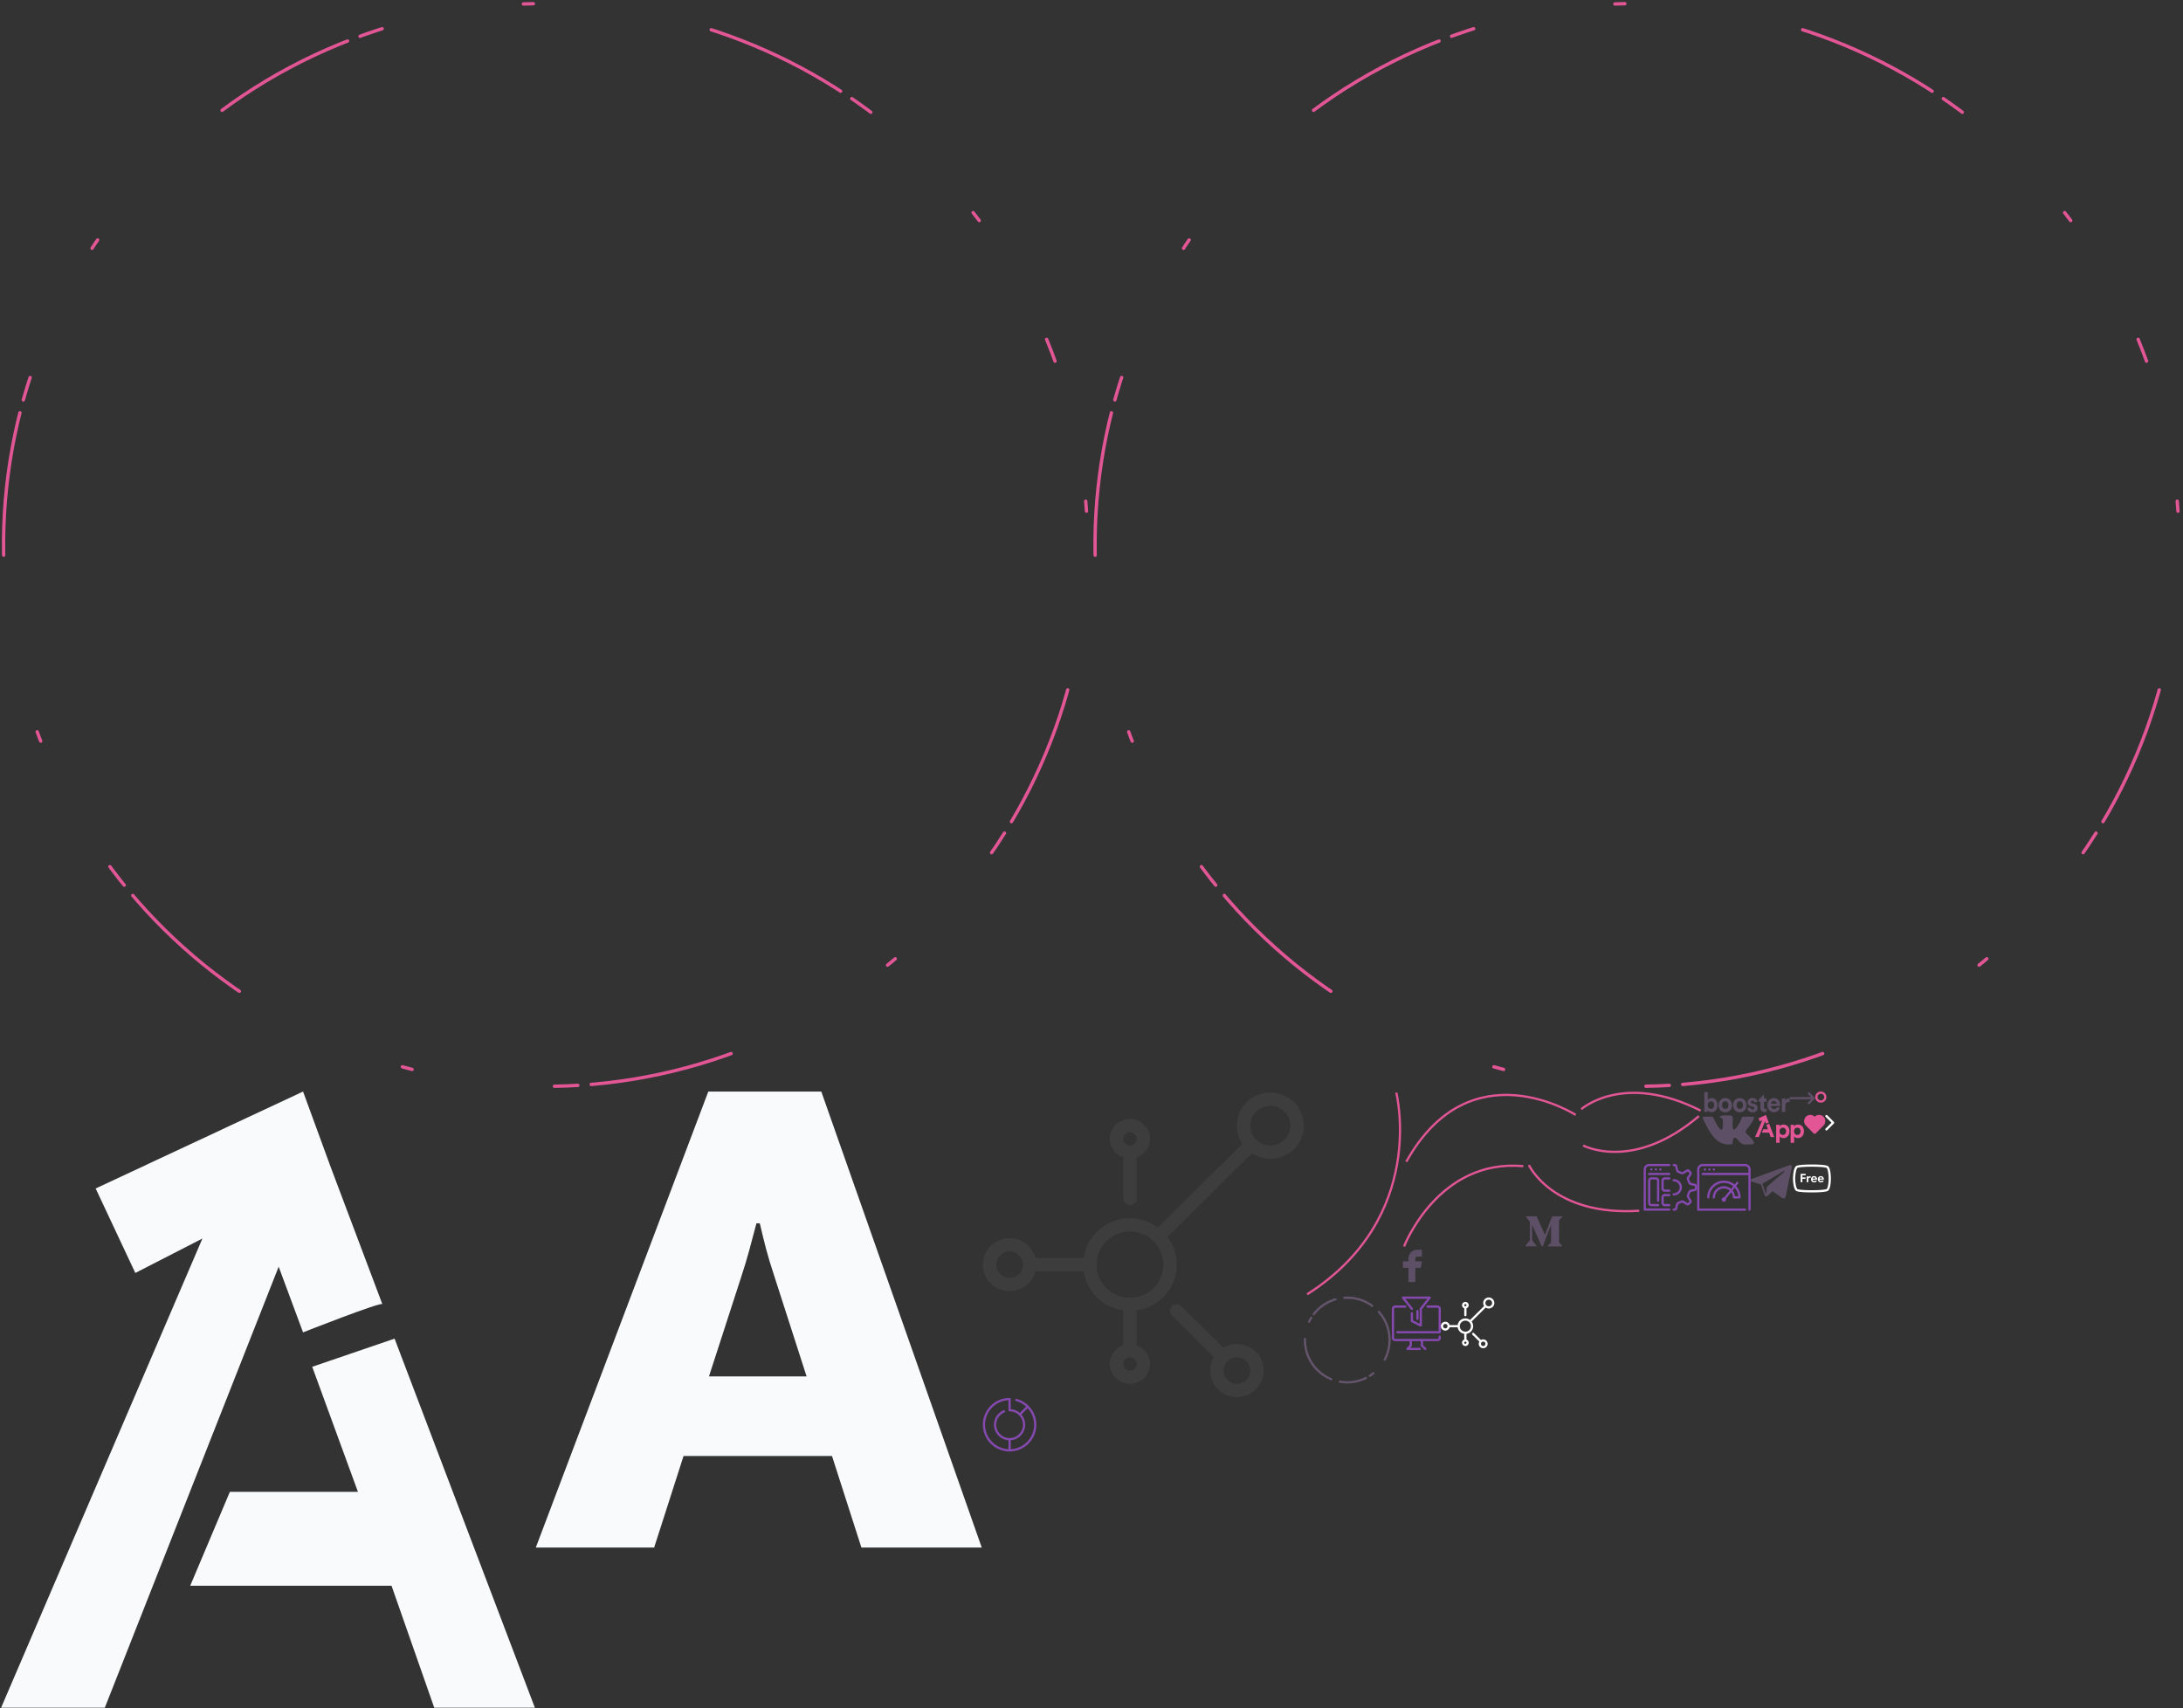 <?xml version="1.0" encoding="utf-8"?><svg width="1959" height="1533" viewBox="0 0 1959 1533" xmlns="http://www.w3.org/2000/svg" xmlns:xlink="http://www.w3.org/1999/xlink"><rect x="0" y="0" width="1959" height="1533" fill="#333333" stroke="none"/><svg width="402" height="410" viewBox="0 0 402 410" id="a" x="480" y="979.5" xmlns="http://www.w3.org/2000/svg"><path fill="#F9FAFB" fill-rule="evenodd" d="M.818 409.25H107.02l26.4-82.201h133.201l26.401 82.201h108.001L257.021.046H155.62L.818 409.25zM184.42 168.647c6.6-19.8 9.601-32.4 14.401-50.4h3c4.2 17.4 6 26.4 13.8 49.8l28.2 87.601H156.22l28.2-87.001z"/></svg><svg width="8" height="14" viewBox="0 0 8 14" id="arrow-right" x="1638" y="1000.5" xmlns="http://www.w3.org/2000/svg"><path fill="#FFF" fill-rule="evenodd" d="M7.681 7.73l-5.95 5.949a.999.999 0 1 1-1.414-1.414l5.267-5.267L.317 1.731A1 1 0 1 1 1.731.316l5.95 5.95a.994.994 0 0 1 .287.733.99.99 0 0 1-.287.731z"/></svg><svg width="79" height="79" viewBox="0 0 79 79" id="circle" x="1170" y="1163.5" xmlns="http://www.w3.org/2000/svg"><path fill="none" stroke="#64556D" stroke-dasharray="24, 8, 46, 16, 4, 4" stroke-linecap="round" stroke-linejoin="round" stroke-width="2" d="M39 1c20.987 0 38 17.013 38 38S59.987 77 39 77 1 59.987 1 39 18.013 1 39 1z"/></svg><svg width="979.5" height="979.5" viewBox="0 0 979.5 979.5" id="circle-big" xmlns="http://www.w3.org/2000/svg"><path fill="none" stroke="#E25695" stroke-dasharray="21, 129, 9, 162, 129, 12" stroke-linecap="round" stroke-width="3" d="M939.236 304.501c102.22 248.133-16.237 531.893-264.581 633.794-248.344 101.902-532.534-16.644-634.753-264.778-102.22-248.133 16.237-531.893 264.581-633.794C552.828-62.178 837.017 56.367 939.236 304.501z"/></svg><svg width="979.5" height="979.5" viewBox="0 0 979.5 979.5" id="circle-biggest" x="979.5" xmlns="http://www.w3.org/2000/svg"><path fill="none" stroke="#E25695" stroke-dasharray="21, 129, 9, 162, 129, 12" stroke-linecap="round" stroke-width="3" d="M939.236 304.501c102.22 248.133-16.237 531.893-264.581 633.794-248.344 101.902-532.534-16.644-634.753-264.778-102.22-248.133 16.237-531.893 264.581-633.794C552.828-62.178 837.017 56.367 939.236 304.501z"/></svg><svg width="10" height="10" viewBox="0 0 10 10" id="circle-line-end" x="1629" y="979.5" xmlns="http://www.w3.org/2000/svg"><path fill="#E25695" fill-rule="evenodd" d="M5 10A5 5 0 1 1 5.001-.001 5 5 0 0 1 5 10zm0-8a3 3 0 1 0 0 6 3 3 0 0 0 0-6z"/></svg><svg width="17" height="29" viewBox="0 0 17 29" id="fb" x="1259" y="1121.5" xmlns="http://www.w3.org/2000/svg"><path fill="#5D4F65" fill-rule="evenodd" d="M16.997 6.132h-4.223c-.913 0-1.656.739-1.656 1.647v2.584h5.879l-.924 5.873h-4.955v12.759H4.957V16.236H.003v-5.873h4.954V7.779c0-4.287 3.507-7.775 7.817-7.775h4.223v6.128z"/></svg><svg width="36" height="26" viewBox="0 0 36 26" id="free" x="1608" y="1044.5" xmlns="http://www.w3.org/2000/svg"><path fill="#FFF" fill-rule="evenodd" d="M32.398 24.109c-.863.621-4.276 1.446-14.406 1.446-10.861 0-13.461-.946-13.977-1.256-2.683-1.612-2.999-9.127-3.032-11.085.024-1.482.285-9.794 3.034-11.445C4.534 1.457 7.143.505 17.992.505c10.123 0 13.539.83 14.406 1.454 2.408 1.735 2.613 9.276 2.619 11.23-.007 2.43-.276 9.234-2.619 10.92zM31.23 3.581c-.351-.251-3.358-1.076-13.238-1.076-9.55 0-12.564.748-12.944.978-.954.572-1.986 5.013-2.065 9.726.08 4.724 1.098 8.796 2.063 9.375.379.229 3.385.971 12.946.971 9.888 0 12.889-.818 13.238-1.069.85-.612 1.773-4.468 1.787-9.291-.014-4.748-.931-8.996-1.787-9.614zm-6.494 10.517c0 .726.616 1.352 1.364 1.352.484 0 .825-.208 1.057-.549h1.441c-.341.89-1.122 1.661-2.509 1.661-1.573 0-2.805-1.144-2.805-2.861 0-1.507.99-2.772 2.706-2.772 1.739 0 2.685 1.298 2.685 2.772 0 .121 0 .253-.022.397h-3.917zm1.243-2.135c-.726 0-1.177.539-1.232 1.122h2.464c-.065-.616-.539-1.122-1.232-1.122zm-7.326 2.135c0 .726.616 1.352 1.364 1.352.484 0 .825-.208 1.057-.549h1.441c-.341.89-1.122 1.661-2.509 1.661-1.573 0-2.805-1.144-2.805-2.861 0-1.507.99-2.772 2.706-2.772 1.739 0 2.685 1.298 2.685 2.772 0 .121 0 .253-.022.397h-3.917zm1.243-2.135c-.726 0-1.177.539-1.232 1.122h2.465c-.066-.616-.54-1.122-1.233-1.122zm-5.071 1.848v2.564H13.34v-5.27h1.452v.814h.033c.286-.517.836-.968 1.541-.968.209 0 .341.011.484.044v1.386a3.827 3.827 0 0 0-.705-.066c-.88 0-1.32.55-1.32 1.496zM9.446 12.04h2.806v1.298H9.446v3.037H7.873V8.871h4.489v1.365H9.446v1.804z"/></svg><svg width="19" height="17" viewBox="0 0 19 17" id="heart" x="1619" y="1000.5" xmlns="http://www.w3.org/2000/svg"><path fill="#E25695" fill-rule="evenodd" d="M1.622 1.631c-2.172 2.194-2.172 5.751 0 7.943l6.991 7.061a1.228 1.228 0 0 0 1.748 0l6.992-7.061c2.172-2.192 2.172-5.749 0-7.943a5.525 5.525 0 0 0-7.866 0 5.524 5.524 0 0 0-7.865 0z"/></svg><svg width="48" height="47" viewBox="0 0 48 47" id="icon-1" x="1293" y="1163.5" xmlns="http://www.w3.org/2000/svg"><path fill="#FFF" fill-rule="evenodd" d="M46.536 9.277A5.013 5.013 0 0 1 43 10.725a5.022 5.022 0 0 1-2.757-.819L27.598 22.425A6.84 6.84 0 0 1 29 26.568c0 3.489-2.621 6.376-6.016 6.852.003.027.016.051.016.077v5.133c1.161.41 2 1.499 2 2.787 0 1.638-1.346 2.97-3 2.97s-3-1.332-3-2.97c0-1.288.839-2.377 2-2.787v-5.133c0-.026.013-.05.016-.077-3.067-.43-5.495-2.829-5.936-5.863H7.858A3.988 3.988 0 0 1 4 30.527c-2.206 0-4-1.776-4-3.959 0-2.185 1.794-3.961 4-3.961a3.988 3.988 0 0 1 3.858 2.97h7.222c.488-3.352 3.401-5.94 6.92-5.94 1.569 0 3.015.521 4.184 1.388L38.829 8.507A4.884 4.884 0 0 1 38 5.777c0-1.322.52-2.565 1.465-3.499 1.949-1.931 5.122-1.929 7.071 0A4.89 4.89 0 0 1 48 5.777c0 1.323-.52 2.565-1.464 3.5zM4 24.588c-1.103 0-2 .887-2 1.98 0 1.092.897 1.98 2 1.98s2-.888 2-1.98c0-1.093-.897-1.98-2-1.98zm17 16.829c0 .547.449.991 1 .991.551 0 1-.444 1-.991a.996.996 0 0 0-1-.99c-.551 0-1 .444-1 .99zm1-19.8c-2.757 0-5 2.221-5 4.951 0 2.729 2.243 4.95 5 4.95s5-2.221 5-4.95c0-2.73-2.243-4.951-5-4.951zM45.122 3.678A3.008 3.008 0 0 0 43 2.81c-.769 0-1.537.289-2.122.868A2.934 2.934 0 0 0 40 5.777c0 .795.312 1.54.879 2.1a3.024 3.024 0 0 0 4.243 0c.566-.56.878-1.305.878-2.1 0-.793-.312-1.539-.878-2.099zM23 10.546v6.122c0 .547-.448.99-1 .99s-1-.443-1-.99v-6.122c-1.161-.41-2-1.5-2-2.789 0-1.637 1.346-2.969 3-2.969s3 1.332 3 2.969c0 1.289-.839 2.379-2 2.789zm-1-3.778c-.551 0-1 .443-1 .989 0 .547.449.99 1 .99.551 0 1-.443 1-.99a.996.996 0 0 0-1-.989zm7.707 26.03l6.274 6.211A3.972 3.972 0 0 1 38 38.447c2.206 0 4 1.777 4 3.961 0 2.183-1.794 3.959-4 3.959s-4-1.776-4-3.959c0-.733.215-1.41.567-1.999l-6.274-6.212a.98.98 0 0 1 0-1.399 1.004 1.004 0 0 1 1.414 0zM38 44.387c1.103 0 2-.888 2-1.979a1.993 1.993 0 0 0-2-1.981c-1.103 0-2 .889-2 1.981 0 1.091.897 1.979 2 1.979z"/></svg><svg width="44" height="48" viewBox="0 0 44 48" id="icon-2" x="1249" y="1163.5" xmlns="http://www.w3.org/2000/svg"><path fill="#8549B0" fill-rule="evenodd" d="M41 40H28v3.599l2.7 2.7c.4.4.4 1 0 1.4-.2.2-.45.3-.7.3-.25 0-.5-.1-.7-.3l-3-3c-.2-.2-.3-.449-.3-.7V40h-8v3.999c0 .251-.1.5-.3.7l-1.3 1.3H25c.55 0 1 .451 1 1 0 .55-.45 1-1 1H14c-.4 0-.75-.25-.9-.6-.15-.4-.1-.8.2-1.1l2.7-2.7V40H3c-1.65 0-3-1.351-3-3V10.999c0-1.649 1.35-3 3-3h9c.55 0 1 .451 1 1 0 .551-.45 1-1 1H3c-.55 0-1 .451-1 1V37c0 .549.45 1 1 1h38c.6 0 1-.351 1-.501V36c0-.551.45-1 1-1s1 .449 1 1v1.499C44 38.9 42.65 40 41 40zm2-7.001H5c-.55 0-1-.45-1-1s.45-1 1-1h37v-20c0-.549-.45-1-1-1h-9c-.55 0-1-.449-1-1 0-.549.45-1 1-1h9c1.65 0 3 1.351 3 3v21c0 .55-.45 1-1 1zm-19-20v7c0 .55-.45 1-1 1s-1-.45-1-1v-7c0-.549.45-1 1-1s1 .451 1 1zm3-1.649v14.649c0 .35-.15.651-.45.851-.2.1-.35.149-.55.149-.15 0-.3-.049-.45-.1l-8-4c-.35-.15-.55-.5-.55-.9v-7c0-.549.45-1 1-1s1 .451 1 1v6.4l6 3v-13.4c0-.25.1-.45.2-.6L31.95 2H12.1l6.65 8.35c.35.449.3 1.049-.15 1.399-.45.35-1.05.3-1.4-.15l-8-10C9 1.3 8.95.9 9.1.549 9.25.2 9.6 0 10 0h24c.4 0 .75.2.9.549.2.351.15.751-.1 1.05L27 11.35z"/></svg><svg width="49" height="42" viewBox="0 0 49 42" id="icon-3" x="1474" y="1044.5" xmlns="http://www.w3.org/2000/svg"><path fill="#8549B0" fill-rule="evenodd" d="M27.976 15.626c-.55 0-1-.449-1-.998 0-.55.45-.999 1-.999 4.05 0 7.35 3.296 7.35 7.341 0 4.046-3.3 7.342-7.35 7.342-.55 0-1-.449-1-.999s.45-.999 1-.999c2.95 0 5.35-2.397 5.35-5.344 0-2.947-2.4-5.344-5.35-5.344zm19.2 8.64l-3.75.849c-.2.051-.5.3-.55.5l-1.15 2.747c-.1.249-.1.649 0 .798l2.05 3.247c.55.849.4 2.097-.3 2.797l-1.4 1.397c-.7.7-1.95.85-2.8.3l-3.25-2.047c-.2-.1-.6-.15-.75-.05l-2.75 1.149c-.25.05-.5.35-.55.548l-.85 3.747c-.25.999-1.2 1.747-2.2 1.747h-1c-.55 0-1-.449-1-.998 0-.549.45-.999 1-.999h1c.1 0 .25-.1.25-.2l.85-3.745c.2-.849 1-1.699 1.85-1.998l2.6-1.098c.75-.4 1.9-.35 2.65.149l3.25 2.048c.05.05.25 0 .3-.05l1.4-1.398c.05-.05.1-.25.05-.3l-2.05-3.246c-.45-.8-.5-1.948-.1-2.747l1.1-2.547c.25-.8 1.1-1.549 2-1.748l3.75-.849c.1-.05.2-.15.2-.25v-1.998c0-.099-.1-.249-.2-.249l-3.75-.849c-.85-.2-1.7-1-2-1.848l-1.1-2.597c-.4-.749-.35-1.899.15-2.647l2.05-3.246c.05-.05 0-.25-.05-.3l-1.4-1.398c-.05-.05-.25-.1-.3-.05l-3.25 2.047c-.8.45-1.95.5-2.75.1l-2.6-1.049c-.8-.249-1.55-1.098-1.75-1.997l-.85-3.746c-.05-.1-.15-.2-.25-.2h-1c-.55 0-1-.449-1-.999 0-.549.45-.998 1-.998h1c1 0 1.95.749 2.15 1.748l.85 3.745c.05.2.3.5.5.55l2.8 1.149c.25.099.65.099.8 0l3.25-2.049c.85-.549 2.1-.399 2.8.3l1.4 1.399c.7.698.85 1.947.3 2.797l-2.05 3.245c-.1.2-.15.6-.05.75l1.15 2.746c.1.251.4.5.6.55l3.75.849a2.27 2.27 0 0 1 1.7 2.298v1.997c0 .999-.75 1.997-1.75 2.197zm-23.2 17.68h-22c-.55 0-1-.449-1-.999V4.989c0-2.747 2.25-4.994 5-4.994h18c.55 0 1 .449 1 .998 0 .55-.45.999-1 .999h-18c-1.65 0-3 1.349-3 2.997v34.959h21c.55 0 1 .45 1 .999 0 .55-.45.999-1 .999zm-4-5.993h4c.55 0 1 .45 1 .998 0 .55-.45 1-1 1h-4c-1.65 0-3-1.35-3-2.997V29.96a3.008 3.008 0 0 1 3-2.997h4c.55 0 1 .45 1 1 0 .548-.45.998-1 .998h-4c-.55 0-1 .45-1 .999v4.994c0 .549.45.999 1 .999zm0-12.985h4c.55 0 1 .449 1 .999 0 .549-.45.999-1 .999h-4c-1.65 0-3-1.349-3-2.997v-6.991a3.007 3.007 0 0 1 3-2.997h4c.55 0 1 .449 1 .999 0 .549-.45.998-1 .998h-4c-.55 0-1 .45-1 1v6.991c0 .549.45.999 1 .999zm-12 12.985h6c.55 0 1 .45 1 .998 0 .55-.45 1-1 1h-6c-1.65 0-3-1.35-3-2.997V14.978a3.007 3.007 0 0 1 3-2.997h4c1.65 0 3 1.348 3 2.997v17.979c0 .549-.45.998-1 .998s-1-.449-1-.998V14.978c0-.55-.45-1-1-1h-4c-.55 0-1 .45-1 1v19.976c0 .549.45.999 1 .999zm-1-30.964a1 1 0 1 1 1.999.001 1 1 0 0 1-1.999-.001zm4 0a1 1 0 1 1 1.999.001 1 1 0 0 1-1.999-.001zm4 0a1 1 0 1 1 1.999.001 1 1 0 0 1-1.999-.001zm10 3.995c0 .55-.45.999-1 .999h-18c-.55 0-1-.449-1-.999 0-.549.45-.999 1-.999h18c.55 0 1 .45 1 .999z"/></svg><svg width="48" height="48" viewBox="0 0 48 48" id="icon-4" x="882" y="1254.5" xmlns="http://www.w3.org/2000/svg"><path fill="#8549B0" fill-rule="evenodd" d="M30.257.823a1 1 0 1 0-.52 1.932 21.856 21.856 0 0 1 9.088 5.006l-5.668 5.668A13.927 13.927 0 0 0 25 10.036V.999a1 1 0 0 0-1-1c-13.233 0-24 10.767-24 24s10.767 24 24 24 24-10.767 24-24C48 13.167 40.704 3.637 30.257.823zM2 23.999C2 12.204 11.332 2.546 23 2.021v8.978a1 1 0 0 0 1 1c6.617 0 12 5.383 12 12s-5.383 12-12 12-12-5.383-12-12c0-4.861 2.899-9.21 7.385-11.081a1 1 0 1 0-.77-1.846A13.97 13.97 0 0 0 10 23.999c0 7.382 5.747 13.433 13 13.949v8.025C11.332 45.448 2 35.795 2 23.999zm23 21.975v-8.025c7.253-.517 13-6.568 13-13.95 0-3.5-1.302-6.695-3.433-9.153l5.676-5.676A22.012 22.012 0 0 1 46 23.999c0 11.796-9.332 21.449-21 21.975z"/></svg><svg width="48" height="42" viewBox="0 0 48 42" id="icon-5" x="1523" y="1044.5" xmlns="http://www.w3.org/2000/svg"><path fill="#8549B0" fill-rule="evenodd" d="M16 4.999a1 1 0 1 1-2 0 1 1 0 0 1 2 0zm-4 0a1 1 0 1 1-2 0 1 1 0 0 1 2 0zm-4 0a1 1 0 1 1-2 0 1 1 0 0 1 2 0zm30 26h-5c-.55 0-1-.45-1-1 0-1.7-.55-3.299-1.45-4.6l-4.7 5.85c.1.2.15.45.15.701 0 1.1-.9 2-2 2s-2-.9-2-2 .9-2.001 2-2.001c.1 0 .2.05.3.05l4.9-6.1c-1.4-1.15-3.2-1.9-5.2-1.9-4.4 0-8 3.601-8 8 0 .55-.45 1-1 1s-1-.45-1-1c0-5.5 4.5-10 10-10 2.45 0 4.7.9 6.45 2.35l1.9-2.35c-2.25-1.85-5.15-3-8.3-3-7.15 0-13 5.85-13 13 0 .55-.45 1-1 1s-1-.45-1-1c0-8.25 6.75-15 15-15 3.6 0 6.95 1.3 9.55 3.451l1.65-2.051c.35-.4.95-.5 1.4-.15.4.35.5.95.15 1.4l-1.8 2.2c2.5 2.651 4 6.25 4 10.15 0 .55-.45 1-1 1zm-4.25-9.6l-1.9 2.401a10.006 10.006 0 0 1 2.1 5.199h3c-.2-2.9-1.4-5.5-3.2-7.6zM47 41.999c-.55 0-1-.45-1-.999V9.999H5c-.55 0-1-.45-1-1s.45-1 1-1h41v-3c0-1.65-1.35-3-3-3H5c-1.65 0-3 1.35-3 3V40h41c.55 0 1 .449 1 1 0 .549-.45.999-1 .999H1c-.55 0-1-.45-1-.999V4.999c0-2.75 2.25-5 5-5h38c2.75 0 5 2.25 5 5V41c0 .549-.45.999-1 .999z"/></svg><svg width="105" height="47" viewBox="0 0 105 47" id="line-2" x="1369" y="1044.5" xmlns="http://www.w3.org/2000/svg"><path fill="none" stroke="#E25695" stroke-width="2" d="M3 1s21.39 45.999 99 41"/></svg><svg width="110" height="77" viewBox="0 0 110 77" id="line-3" x="1259" y="1044.5" xmlns="http://www.w3.org/2000/svg"><path fill="none" stroke="#E25695" stroke-width="2" d="M1 74S31.39-5.001 108 1.999"/></svg><svg width="89" height="184" viewBox="0 0 89 184" id="line-4" x="1170" y="979.5" xmlns="http://www.w3.org/2000/svg"><path fill="none" stroke="#E25695" stroke-width="2" d="M83 .999s28.39 112-80 181"/></svg><svg width="159" height="65" viewBox="0 0 159 65" id="line-5" x="1259" y="979.5" xmlns="http://www.w3.org/2000/svg"><path fill="none" stroke="#E25695" stroke-width="2" d="M155 20.999s-94.61-61-152 42"/></svg><svg width="110" height="38" viewBox="0 0 110 38" id="line-6" x="1418" y="1000.5" xmlns="http://www.w3.org/2000/svg"><path fill="none" stroke="#E25695" stroke-width="2" d="M2.688 27.397s44.65 24.08 103.868-26.334"/></svg><svg width="111" height="21" viewBox="0 0 111 21" id="line1" x="1418" y="979.5" xmlns="http://www.w3.org/2000/svg"><path fill="none" stroke="#E25695" stroke-width="2" d="M1.019 15.871s37.775-33.86 107.146 1.296"/></svg><svg width="480" height="553" viewBox="0 0 480 553" id="logo-a" y="979.5" xmlns="http://www.w3.org/2000/svg"><path fill="#F9FAFB" fill-rule="evenodd" d="M271.961 216.156L250.072 157.2 94.055 552.966H.983l180.659-421.03-60.21 30.882-35.591-75.794L271.961.023l24.645 67.368 46.538 123.486c0-2.824-71.183 25.25-71.183 25.25v.029zm208.034 336.81h-90.314l-38.323-109.471H170.699l35.567-84.22h114.959l-41.05-112.251 73.912-25.264 125.908 331.206z"/></svg><svg width="44" height="25" viewBox="0 0 44 25" id="logo-left" x="1575" y="1000.5" xmlns="http://www.w3.org/2000/svg"><path fill="#E25695" fill-rule="evenodd" d="M27.84 14.67c0 2.046-1.319 3.313-2.941 3.313-1.623 0-2.941-1.267-2.941-3.313 0-2.047 1.318-3.215 2.941-3.215 1.622 0 2.941 1.168 2.941 3.215zm-5.781 10.329v-5.652c.609.779 1.725 1.461 3.347 1.461 3.347 0 5.477-2.631 5.477-6.138 0-3.411-1.927-6.043-5.375-6.043-1.724 0-3.043.781-3.55 1.657V8.822h-3.042v16.177h3.143zM40.821 14.67c0 2.046-1.319 3.313-2.942 3.313-1.622 0-2.94-1.267-2.94-3.313 0-2.047 1.318-3.215 2.941-3.215 1.622 0 2.94 1.168 2.94 3.215h.001zm-5.782 10.329v-5.652c.609.779 1.724 1.461 3.347 1.461 3.346 0 5.476-2.631 5.476-6.138.001-3.411-1.926-6.043-5.374-6.043-1.724 0-3.042.781-3.549 1.657V8.822h-3.043v16.177h3.144-.001zM9.723 7.758l-.786-2.114-5.604 14.185H-.01l6.489-15.09-2.163 1.107-1.278-2.717L9.723.011l.885 2.415 1.672 4.426c0-.101-2.557.904-2.557.904v.002zm7.472 12.071h-3.244l-1.376-3.923H6.086l1.277-3.019h4.129l-1.474-4.023 2.655-.905 4.522 11.87z"/></svg><svg width="77" height="19" viewBox="0 0 77 19" id="logo-right" x="1529" y="979.5" xmlns="http://www.w3.org/2000/svg"><path fill="#5D4F65" fill-rule="evenodd" d="M76.31 6.187c-.994 0-2.584.306-3.28 1.931V6.289h-2.984v11.995h3.083v-5.488c0-2.644 1.391-3.356 2.983-3.356.298 0 .596 0 .895.101V6.289c-.199-.102-.398-.102-.697-.102zm-16.108 4.676c.1-1.322 1.194-2.44 2.585-2.338 1.79 0 2.486 1.22 2.586 2.338h-5.171zm2.487-4.981c-2.984 0-5.668 2.542-5.668 6.302 0 4.067 2.784 6.405 5.966 6.405 2.784 0 4.673-1.729 5.27-3.862l-2.586-.815c-.398 1.12-1.193 1.831-2.585 1.831-1.592 0-2.784-1.118-2.884-2.745h8.254v-1.017c-.1-3.761-2.188-6.099-5.767-6.099zM53.938 2.63l-4.773 4.878v1.627h1.691v5.592c0 2.338 1.392 3.761 3.679 3.761.895 0 1.492-.203 1.789-.305V15.54c-.198 0-.596.102-.993.102-.895 0-1.393-.305-1.393-1.423V9.135h2.287V6.289h-2.287V2.63zm-9.147 8.335l-1.592-.407c-.596-.101-1.093-.508-1.093-1.118 0-.712.696-1.22 1.492-1.22 1.292 0 1.789.915 1.889 1.627l2.585-.61c-.1-1.322-1.193-3.457-4.474-3.457-2.486 0-4.276 1.83-4.276 3.965 0 1.728.994 3.051 3.281 3.559l1.492.405c.895.203 1.193.61 1.193 1.221 0 .61-.497 1.22-1.492 1.22-1.391 0-1.988-.915-2.087-1.831l-2.685.611c.099 1.321 1.292 3.76 4.772 3.76 2.983 0 4.475-2.033 4.475-3.963 0-1.831-1.194-3.254-3.48-3.762zM32.262 15.64c-1.492 0-2.883-1.219-2.883-3.456 0-2.236 1.391-3.456 2.883-3.456s2.884 1.118 2.884 3.456-1.392 3.456-2.884 3.456zm0-9.758c-3.48 0-6.065 2.642-6.065 6.404 0 3.659 2.585 6.404 6.065 6.404 3.48 0 6.065-2.643 6.065-6.404-.099-3.762-2.684-6.404-6.065-6.404zM19.236 15.64c-1.491 0-2.883-1.219-2.883-3.456 0-2.236 1.392-3.456 2.883-3.456 1.492 0 2.884 1.118 2.884 3.456s-1.292 3.456-2.884 3.456zm0-9.758c-3.48 0-6.065 2.642-6.065 6.404 0 3.659 2.585 6.404 6.065 6.404 3.481 0 6.066-2.643 6.066-6.404 0-3.762-2.585-6.404-6.065-6.404h-.001zM6.41 15.64c-1.592 0-2.884-1.219-2.884-3.456 0-2.236 1.293-3.355 2.884-3.355s2.883 1.221 2.883 3.355C9.193 14.421 8 15.64 6.41 15.64zm.597-9.758c-1.691 0-2.984.813-3.481 1.626V.596H.444v17.688h2.983V16.86c.596 1.017 1.79 1.729 3.381 1.729 3.281 0 5.469-2.744 5.469-6.405.099-3.557-1.89-6.302-5.27-6.302z"/></svg><svg width="33" height="27" viewBox="0 0 33 27" id="m" x="1369" y="1091.5" xmlns="http://www.w3.org/2000/svg"><path fill="#5D4F65" fill-rule="evenodd" d="M3.913 5.506a1.335 1.335 0 0 0-.416-1.111L.416.568v-.571h9.567l7.395 16.717L23.88-.003H33v.571l-2.635 2.604a.806.806 0 0 0-.292.762v19.13a.805.805 0 0 0 .292.762l2.573 2.604v.572H19.997v-.572l2.665-2.667c.262-.27.262-.349.262-.762V7.538l-7.41 19.4h-1.001l-8.628-19.4v13.003a1.827 1.827 0 0 0 .478 1.492l3.466 4.334v.571H0v-.571l3.466-4.334c.371-.396.537-.95.447-1.492V5.506z"/></svg><svg width="23" height="12" viewBox="0 0 23 12" id="quit" x="1606" y="979.5" xmlns="http://www.w3.org/2000/svg"><path fill="#5D4F65" fill-rule="evenodd" d="M18.046 11.078a.994.994 0 0 1-1.413 0 .999.999 0 0 1 0-1.414l2.678-2.678H.984a1 1 0 1 1 0-2.002H19.25l-2.617-2.616A.999.999 0 1 1 18.046.954l4.907 5.061-4.907 5.063z"/></svg><svg width="288" height="275" viewBox="0 0 288 275" id="start" x="882" y="979.5" xmlns="http://www.w3.org/2000/svg"><path fill="#FFF" fill-rule="evenodd" d="M279.216 51.62c-5.85 5.791-13.536 8.684-21.216 8.684-5.778 0-11.55-1.639-16.542-4.906l-75.87 75.111c5.256 6.943 8.412 15.527 8.412 24.853 0 20.938-15.726 38.259-36.096 41.116.018.162.096.303.096.463v30.793c6.966 2.46 12 8.993 12 16.727 0 9.825-8.076 17.821-18 17.821s-18-7.996-18-17.821c0-7.734 5.034-14.267 12-16.727v-30.793c0-.16.078-.303.096-.463-18.402-2.577-32.97-16.976-35.616-35.176H47.148c-2.682 10.223-12 17.819-23.148 17.819-13.236 0-24-10.656-24-23.759 0-13.104 10.764-23.76 24-23.76 11.148 0 20.466 7.596 23.148 17.82H90.48c2.928-20.113 20.406-35.64 41.52-35.64 9.414 0 18.09 3.125 25.104 8.328l75.87-75.111A29.29 29.29 0 0 1 228 30.622c0-7.936 3.12-15.39 8.79-20.998 11.694-11.583 30.732-11.571 42.426 0C284.88 15.232 288 22.687 288 30.622c0 7.937-3.12 15.391-8.784 20.998zM24 143.481c-6.618 0-12 5.328-12 11.881 0 6.552 5.382 11.88 12 11.88s12-5.328 12-11.88c0-6.553-5.382-11.881-12-11.881zm102 100.98c0 3.278 2.694 5.941 6 5.941s6-2.663 6-5.941-2.694-5.94-6-5.94-6 2.662-6 5.94zm6-118.799c-16.542 0-30 13.323-30 29.7 0 16.375 13.458 29.699 30 29.699s30-13.324 30-29.699c0-16.377-13.458-29.7-30-29.7zM270.732 18.023c-3.51-3.474-8.124-5.209-12.732-5.209-4.614 0-9.222 1.735-12.732 5.211-3.396 3.361-5.268 7.834-5.268 12.597s1.872 9.237 5.274 12.598c7.02 6.95 18.438 6.95 25.458 0 3.396-3.361 5.268-7.833 5.268-12.598 0-4.763-1.872-9.236-5.268-12.599zM138 59.228v36.733c0 3.286-2.688 5.94-6 5.94s-6-2.654-6-5.94V59.228c-6.966-2.457-12-8.992-12-16.726 0-9.824 8.076-17.819 18-17.819s18 7.995 18 17.819c0 7.734-5.034 14.269-12 16.726zm-6-22.665c-3.306 0-6 2.661-6 5.94 0 3.278 2.694 5.94 6 5.94s6-2.662 6-5.94c0-3.279-2.694-5.94-6-5.94zm46.242 156.18l37.644 37.267c3.57-2.091 7.674-3.368 12.114-3.368 13.236 0 24 10.656 24 23.76 0 13.103-10.764 23.76-24 23.76s-24-10.657-24-23.76c0-4.396 1.29-8.458 3.402-11.993l-37.644-37.267a5.891 5.891 0 0 1 0-8.399 6.033 6.033 0 0 1 8.484 0zM228 262.282c6.618 0 12-5.329 12-11.88 0-6.552-5.382-11.881-12-11.881s-12 5.329-12 11.881c0 6.551 5.382 11.88 12 11.88z" opacity=".051"/></svg><svg width="37" height="31" viewBox="0 0 37 31" id="tg" x="1571" y="1044.5" xmlns="http://www.w3.org/2000/svg"><path fill="#5D4F65" fill-rule="evenodd" d="M34.556 1.219L1.387 13.264c-1.814.502-1.756 2.22-.414 2.633l8.31 2.488 3.18 9.35c.387 1.023.703 1.409 1.363 1.418.694.009.959-.233 1.68-.845.844-.76 2.129-1.956 4.159-3.849l8.645 6.125c1.591.842 2.739.406 3.135-1.417l5.42-25.71c.581-2.235-.787-2.901-2.309-2.238zM10.588 17.813L29.483 6.444c.93-.599 1.222.069.802.531L14.604 20.503l-.805 6.753-3.211-9.443z"/></svg><svg width="47" height="27" viewBox="0 0 47 27" id="vk" x="1528" y="1000.5" xmlns="http://www.w3.org/2000/svg"><path fill="#5D4F65" fill-rule="evenodd" d="M22.534 26.466h2.752s.831-.092 1.256-.548c.391-.419.378-1.205.378-1.205s-.054-3.684 1.66-4.226c1.69-.534 3.86 3.56 6.16 5.134 1.739 1.191 3.06.931 3.06.931l6.15-.086s3.217-.199 1.692-2.72c-.125-.207-.889-1.866-4.573-5.276-3.856-3.569-3.339-2.992 1.305-9.166 2.829-3.76 3.96-6.055 3.607-7.038-.337-.936-2.418-.689-2.418-.689l-6.924.043s-.513-.07-.894.156c-.372.223-.611.741-.611.741s-1.096 2.91-2.557 5.385c-3.083 5.22-4.317 5.497-4.82 5.172-1.173-.756-.88-3.035-.88-4.654 0-5.061.77-7.17-1.499-7.716-.752-.182-1.306-.301-3.232-.321-2.47-.025-4.561.008-5.745.587-.788.384-1.396 1.241-1.025 1.291.457.06 1.494.278 2.043 1.024.71.963.685 3.125.685 3.125s.408 5.955-.952 6.695c-.933.507-2.214-.528-4.963-5.265-1.408-2.427-2.471-5.108-2.471-5.108s-.205-.501-.571-.77c-.444-.325-1.064-.428-1.064-.428l-6.58.043s-.987.027-1.35.457c-.323.38-.026 1.167-.026 1.167S5.278 15.22 11.111 21.277c5.35 5.553 11.423 5.189 11.423 5.189z"/></svg></svg>